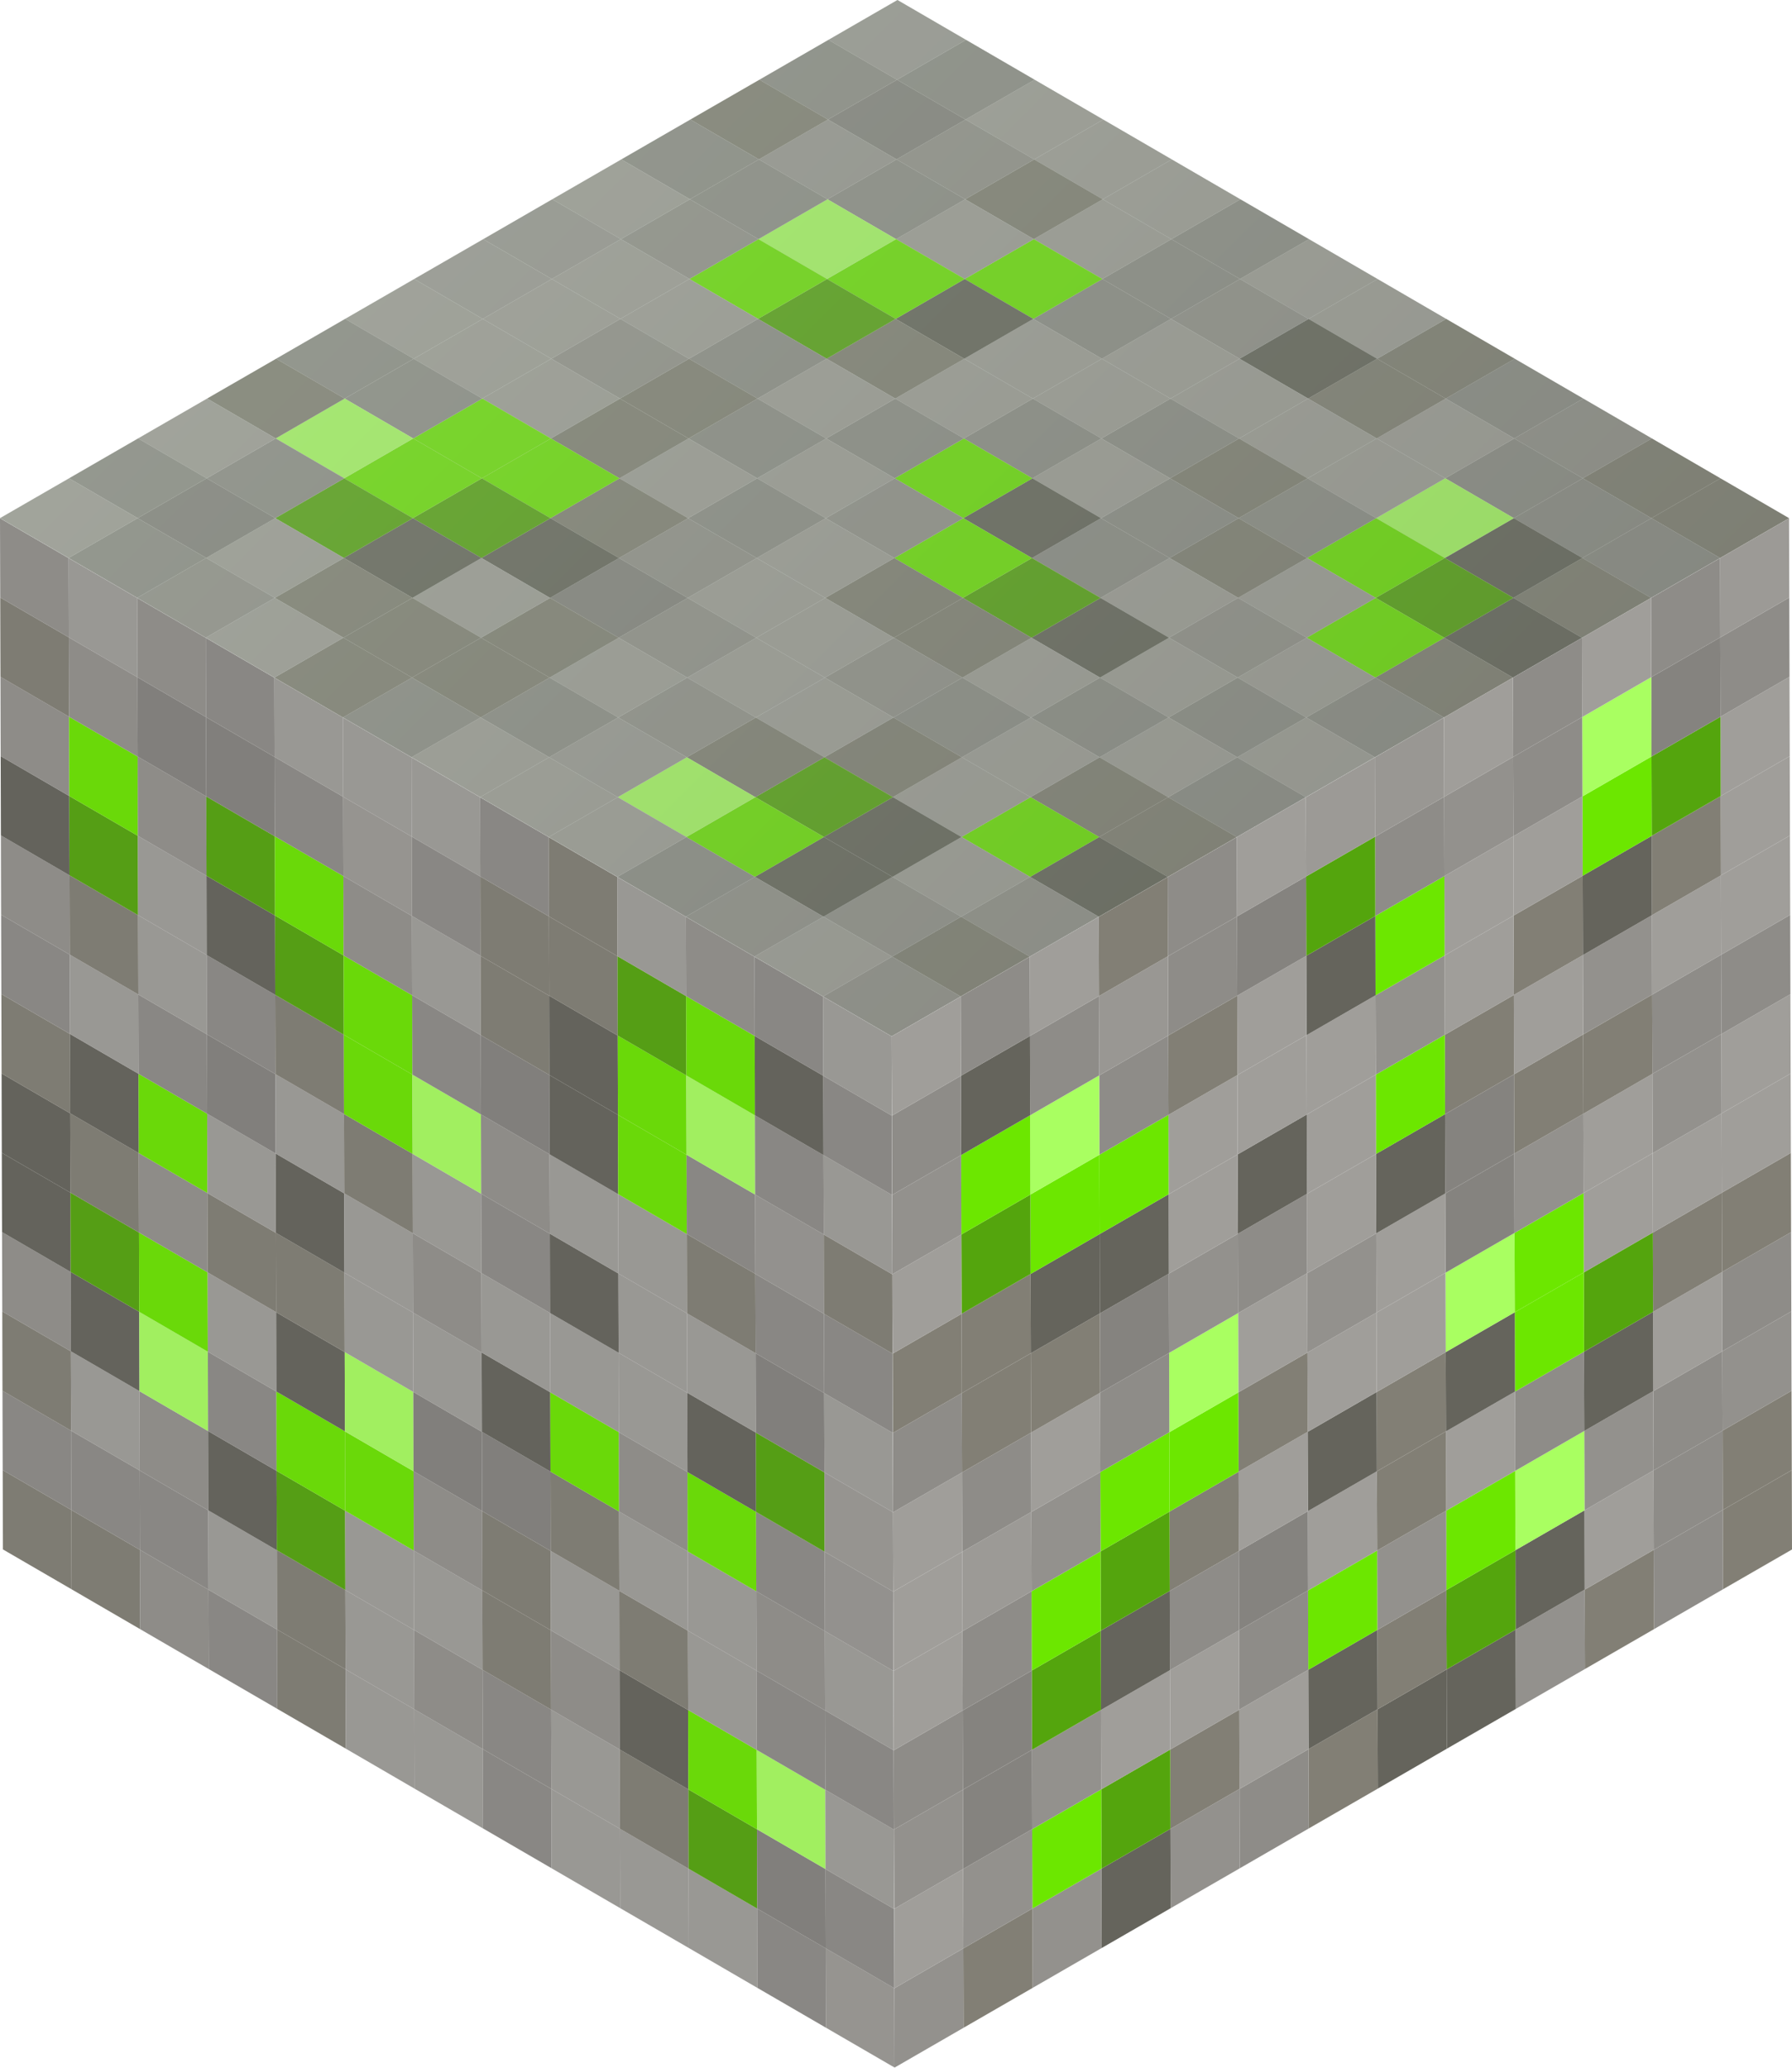 <svg xmlns="http://www.w3.org/2000/svg" xmlns:xlink="http://www.w3.org/1999/xlink" viewBox="0 0 68.477 79.01">
  <defs>
    <style>
      .cls-1 {
        mask: url(#mask);
        filter: url(#luminosity-noclip-2);
      }

      .cls-2, .cls-20 {
        mix-blend-mode: multiply;
      }

      .cls-2 {
        fill: url(#åçûìßííûé_ãðàäèåíò_2);
      }

      .cls-3 {
        fill: #fff;
      }

      .cls-4 {
        isolation: isolate;
      }

      .cls-5 {
        clip-path: url(#clip-path);
      }

      .cls-6 {
        fill: #827f75;
      }

      .cls-7 {
        fill: #93918d;
      }

      .cls-8 {
        fill: #8e8c88;
      }

      .cls-9 {
        fill: #a09e9a;
      }

      .cls-10 {
        fill: #9c9a96;
      }

      .cls-11 {
        fill: #54a50d;
      }

      .cls-12 {
        fill: #85837f;
      }

      .cls-13 {
        fill: #65645c;
      }

      .cls-14 {
        fill: #6ce700;
      }

      .cls-15 {
        fill: #a9ff61;
      }

      .cls-16 {
        fill: #999793;
      }

      .cls-17 {
        clip-path: url(#clip-path-2);
      }

      .cls-18 {
        clip-path: url(#clip-path-3);
      }

      .cls-19 {
        mask: url(#mask-2);
      }

      .cls-20 {
        opacity: 0.5;
        fill: url(#linear-gradient);
      }

      .cls-21 {
        fill: #616161;
        opacity: 0.1;
      }

      .cls-21, .cls-22 {
        mix-blend-mode: color-dodge;
      }

      .cls-22 {
        opacity: 0.3;
        fill: url(#linear-gradient-2);
      }

      .cls-23 {
        filter: url(#luminosity-noclip);
      }
    </style>
    <filter id="luminosity-noclip" x="34.072" y="-8183.088" width="34.405" height="32766" filterUnits="userSpaceOnUse" color-interpolation-filters="sRGB">
      <feFlood flood-color="#fff" result="bg"/>
      <feBlend in="SourceGraphic" in2="bg"/>
    </filter>
    <mask id="mask" x="34.072" y="-8183.088" width="34.405" height="32766" maskUnits="userSpaceOnUse">
      <g class="cls-23"/>
    </mask>
    <linearGradient id="åçûìßííûé_ãðàäèåíò_2" data-name="åçûìßííûé ãðàäèåíò 2" x1="-0.233" y1="13.942" x2="67.498" y2="60.576" gradientUnits="userSpaceOnUse">
      <stop offset="0" stop-color="#fff"/>
      <stop offset="0.5" stop-color="#f0f0f0"/>
      <stop offset="1" stop-color="#e6e6e6"/>
    </linearGradient>
    <clipPath id="clip-path">
      <polygon class="cls-3" points="68.365 19.801 68.477 59.209 34.184 79.007 34.072 39.601 68.365 19.801"/>
    </clipPath>
    <clipPath id="clip-path-2">
      <polygon class="cls-3" points="34.184 79.007 0.112 59.207 0 19.8 34.072 39.601 34.184 79.007"/>
    </clipPath>
    <clipPath id="clip-path-3">
      <polygon class="cls-3" points="34.072 39.601 0 19.8 34.294 0 68.365 19.801 34.072 39.601"/>
    </clipPath>
    <filter id="luminosity-noclip-2" x="34.072" y="19.802" width="34.405" height="59.208" filterUnits="userSpaceOnUse" color-interpolation-filters="sRGB">
      <feFlood flood-color="#fff" result="bg"/>
      <feBlend in="SourceGraphic" in2="bg"/>
    </filter>
    <mask id="mask-2" x="34.072" y="19.802" width="34.405" height="59.208" maskUnits="userSpaceOnUse">
      <g class="cls-1">
        <polygon class="cls-2" points="68.365 19.802 68.477 59.209 34.184 79.01 34.072 39.601 68.365 19.802"/>
      </g>
    </mask>
    <linearGradient id="linear-gradient" x1="-0.233" y1="13.942" x2="67.498" y2="60.576" gradientUnits="userSpaceOnUse">
      <stop offset="0" stop-color="#fff"/>
      <stop offset="0.227" stop-color="#d5cdc6"/>
      <stop offset="0.494" stop-color="#a9978a"/>
      <stop offset="0.721" stop-color="#88705d"/>
      <stop offset="0.897" stop-color="#745842"/>
      <stop offset="1" stop-color="#6d4f38"/>
    </linearGradient>
    <linearGradient id="linear-gradient-2" x1="-20.431" y1="-34.812" x2="133.496" y2="119.115" gradientUnits="userSpaceOnUse">
      <stop offset="0" stop-color="#d9eed5"/>
      <stop offset="1"/>
    </linearGradient>
  </defs>
  <g class="cls-4">
    <g id="Layer_2" data-name="Layer 2">
      <g id="Layer_1-2" data-name="Layer 1">
        <g id="_11" data-name="11">
          <g class="cls-4">
            <g class="cls-4">
              <polygon class="cls-3" points="68.365 19.801 68.477 59.209 34.184 79.007 34.072 39.601 68.365 19.801"/>
              <g class="cls-5">
                <g>
                  <polygon class="cls-6" points="68.469 56.176 65.831 57.699 65.839 60.73 68.477 59.209 68.469 56.176 68.469 56.176"/>
                  <polygon class="cls-6" points="68.459 53.144 65.822 54.666 65.831 57.699 68.469 56.176 68.459 53.144 68.459 53.144"/>
                  <polygon class="cls-7" points="68.451 50.111 65.813 51.635 65.822 54.666 68.459 53.144 68.451 50.111 68.451 50.111"/>
                  <polygon class="cls-8" points="68.442 47.084 65.806 48.606 65.813 51.635 68.451 50.111 68.442 47.084 68.442 47.084"/>
                  <polygon class="cls-6" points="68.434 44.054 65.796 45.575 65.806 48.606 68.442 47.084 68.434 44.054 68.434 44.054"/>
                  <polygon class="cls-9" points="68.426 41.021 65.788 42.545 65.796 45.575 68.434 44.054 68.426 41.021 68.426 41.021"/>
                  <polygon class="cls-9" points="68.416 37.991 65.779 39.515 65.788 42.545 68.426 41.021 68.416 37.991 68.416 37.991"/>
                  <polygon class="cls-8" points="68.408 34.959 65.77 36.481 65.779 39.515 68.416 37.991 68.408 34.959 68.408 34.959"/>
                  <polygon class="cls-9" points="68.399 31.926 65.762 33.449 65.77 36.481 68.408 34.959 68.399 31.926 68.399 31.926"/>
                  <polygon class="cls-9" points="68.391 28.895 65.754 30.418 65.762 33.449 68.399 31.926 68.391 28.895 68.391 28.895"/>
                  <polygon class="cls-9" points="68.382 25.863 65.745 27.387 65.754 30.418 68.391 28.895 68.382 25.863 68.382 25.863"/>
                  <polygon class="cls-8" points="68.374 22.833 65.736 24.356 65.745 27.387 68.382 25.863 68.374 22.833 68.374 22.833"/>
                  <polygon class="cls-10" points="68.364 19.802 65.728 21.325 65.736 24.356 68.374 22.833 68.364 19.802 68.364 19.802"/>
                  <polygon class="cls-8" points="65.831 57.699 63.193 59.221 63.203 62.253 65.839 60.73 65.831 57.699 65.831 57.699"/>
                  <polygon class="cls-8" points="65.822 54.666 63.185 56.188 63.193 59.221 65.831 57.699 65.822 54.666 65.822 54.666"/>
                  <polygon class="cls-8" points="65.813 51.635 63.177 53.157 63.185 56.188 65.822 54.666 65.813 51.635 65.813 51.635"/>
                  <polygon class="cls-9" points="65.806 48.606 63.168 50.129 63.177 53.157 65.813 51.635 65.806 48.606 65.806 48.606"/>
                  <polygon class="cls-6" points="65.796 45.575 63.159 47.099 63.168 50.129 65.806 48.606 65.796 45.575 65.796 45.575"/>
                  <polygon class="cls-9" points="65.788 42.545 63.151 44.067 63.159 47.099 65.796 45.575 65.788 42.545 65.788 42.545"/>
                  <polygon class="cls-7" points="65.779 39.515 63.142 41.035 63.151 44.067 65.788 42.545 65.779 39.515 65.779 39.515"/>
                  <polygon class="cls-8" points="65.77 36.481 63.133 38.005 63.142 41.035 65.779 39.515 65.77 36.481 65.77 36.481"/>
                  <polygon class="cls-9" points="65.762 33.449 63.125 34.972 63.133 38.005 65.77 36.481 65.762 33.449 65.762 33.449"/>
                  <polygon class="cls-6" points="65.754 30.418 63.116 31.94 63.125 34.972 65.762 33.449 65.754 30.418 65.754 30.418"/>
                  <polygon class="cls-11" points="65.745 27.387 63.108 28.908 63.116 31.94 65.754 30.418 65.745 27.387 65.745 27.387"/>
                  <polygon class="cls-12" points="65.736 24.356 63.099 25.876 63.108 28.908 65.745 27.387 65.736 24.356 65.736 24.356"/>
                  <polygon class="cls-8" points="65.728 21.325 63.091 22.848 63.099 25.876 65.736 24.356 65.728 21.325 65.728 21.325"/>
                  <polygon class="cls-6" points="63.193 59.221 60.555 60.744 60.564 63.777 63.203 62.253 63.193 59.221 63.193 59.221"/>
                  <polygon class="cls-9" points="63.185 56.188 60.547 57.713 60.555 60.744 63.193 59.221 63.185 56.188 63.185 56.188"/>
                  <polygon class="cls-7" points="63.177 53.157 60.538 54.681 60.547 57.713 63.185 56.188 63.177 53.157 63.177 53.157"/>
                  <polygon class="cls-13" points="63.168 50.129 60.529 51.652 60.538 54.681 63.177 53.157 63.168 50.129 63.168 50.129"/>
                  <polygon class="cls-11" points="63.159 47.099 60.52 48.623 60.529 51.652 63.168 50.129 63.159 47.099 63.159 47.099"/>
                  <polygon class="cls-9" points="63.151 44.067 60.512 45.589 60.52 48.623 63.159 47.099 63.151 44.067 63.151 44.067"/>
                  <polygon class="cls-9" points="63.142 41.035 60.504 42.56 60.512 45.589 63.151 44.067 63.142 41.035 63.142 41.035"/>
                  <polygon class="cls-6" points="63.133 38.005 60.496 39.527 60.504 42.56 63.142 41.035 63.133 38.005 63.133 38.005"/>
                  <polygon class="cls-7" points="63.125 34.972 60.486 36.497 60.496 39.527 63.133 38.005 63.125 34.972 63.125 34.972"/>
                  <polygon class="cls-13" points="63.116 31.94 60.478 33.464 60.486 36.497 63.125 34.972 63.116 31.94 63.116 31.94"/>
                  <polygon class="cls-14" points="63.108 28.908 60.469 30.431 60.478 33.464 63.116 31.94 63.108 28.908 63.108 28.908"/>
                  <polygon class="cls-15" points="63.099 25.876 60.46 27.4 60.469 30.431 63.108 28.908 63.099 25.876 63.099 25.876"/>
                  <polygon class="cls-9" points="63.091 22.848 60.452 24.371 60.46 27.4 63.099 25.876 63.091 22.848 63.091 22.848"/>
                  <polygon class="cls-7" points="60.555 60.744 57.916 62.269 57.925 65.3 60.564 63.777 60.555 60.744 60.555 60.744"/>
                  <polygon class="cls-13" points="60.547 57.713 57.908 59.236 57.916 62.269 60.555 60.744 60.547 57.713 60.547 57.713"/>
                  <polygon class="cls-15" points="60.538 54.681 57.899 56.205 57.908 59.236 60.547 57.713 60.538 54.681 60.538 54.681"/>
                  <polygon class="cls-8" points="60.529 51.652 57.891 53.176 57.899 56.205 60.538 54.681 60.529 51.652 60.529 51.652"/>
                  <polygon class="cls-14" points="60.52 48.623 57.883 50.144 57.891 53.176 60.529 51.652 60.52 48.623 60.52 48.623"/>
                  <polygon class="cls-14" points="60.512 45.589 57.874 47.113 57.883 50.144 60.52 48.623 60.512 45.589 60.512 45.589"/>
                  <polygon class="cls-7" points="60.504 42.56 57.865 44.082 57.874 47.113 60.512 45.589 60.504 42.56 60.504 42.56"/>
                  <polygon class="cls-6" points="60.496 39.527 57.856 41.052 57.865 44.082 60.504 42.56 60.496 39.527 60.496 39.527"/>
                  <polygon class="cls-9" points="60.486 36.497 57.848 38.019 57.856 41.052 60.496 39.527 60.486 36.497 60.486 36.497"/>
                  <polygon class="cls-6" points="60.478 33.464 57.839 34.985 57.848 38.019 60.486 36.497 60.478 33.464 60.478 33.464"/>
                  <polygon class="cls-9" points="60.469 30.431 57.831 31.955 57.839 34.985 60.478 33.464 60.469 30.431 60.469 30.431"/>
                  <polygon class="cls-8" points="60.46 27.4 57.821 28.924 57.831 31.955 60.469 30.431 60.46 27.4 60.46 27.4"/>
                  <polygon class="cls-8" points="60.452 24.371 57.813 25.894 57.821 28.924 60.46 27.4 60.452 24.371 60.452 24.371"/>
                  <polygon class="cls-13" points="57.916 62.269 55.279 63.791 55.287 66.822 57.925 65.3 57.916 62.269 57.916 62.269"/>
                  <polygon class="cls-11" points="57.908 59.236 55.27 60.759 55.279 63.791 57.916 62.269 57.908 59.236 57.908 59.236"/>
                  <polygon class="cls-14" points="57.899 56.205 55.262 57.727 55.27 60.759 57.908 59.236 57.899 56.205 57.899 56.205"/>
                  <polygon class="cls-9" points="57.891 53.176 55.253 54.697 55.262 57.727 57.899 56.205 57.891 53.176 57.891 53.176"/>
                  <polygon class="cls-13" points="57.883 50.144 55.245 51.667 55.253 54.697 57.891 53.176 57.883 50.144 57.883 50.144"/>
                  <polygon class="cls-15" points="57.874 47.113 55.235 48.635 55.245 51.667 57.883 50.144 57.874 47.113 57.874 47.113"/>
                  <polygon class="cls-12" points="57.865 44.082 55.228 45.605 55.235 48.635 57.874 47.113 57.865 44.082 57.865 44.082"/>
                  <polygon class="cls-12" points="57.856 41.052 55.219 42.574 55.228 45.605 57.865 44.082 57.856 41.052 57.856 41.052"/>
                  <polygon class="cls-6" points="57.848 38.019 55.21 39.541 55.219 42.574 57.856 41.052 57.848 38.019 57.848 38.019"/>
                  <polygon class="cls-9" points="57.839 34.985 55.202 36.509 55.21 39.541 57.848 38.019 57.839 34.985 57.839 34.985"/>
                  <polygon class="cls-9" points="57.831 31.955 55.193 33.478 55.202 36.509 57.839 34.985 57.831 31.955 57.831 31.955"/>
                  <polygon class="cls-7" points="57.821 28.924 55.185 30.447 55.193 33.478 57.831 31.955 57.821 28.924 57.821 28.924"/>
                  <polygon class="cls-9" points="57.813 25.894 55.176 27.417 55.185 30.447 57.821 28.924 57.813 25.894 57.813 25.894"/>
                  <polygon class="cls-13" points="55.279 63.791 52.641 65.314 52.649 68.347 55.287 66.822 55.279 63.791 55.279 63.791"/>
                  <polygon class="cls-6" points="55.27 60.759 52.632 62.281 52.641 65.314 55.279 63.791 55.27 60.759 55.27 60.759"/>
                  <polygon class="cls-7" points="55.262 57.727 52.623 59.25 52.632 62.281 55.27 60.759 55.262 57.727 55.262 57.727"/>
                  <polygon class="cls-6" points="55.253 54.697 52.614 56.222 52.623 59.25 55.262 57.727 55.253 54.697 55.253 54.697"/>
                  <polygon class="cls-6" points="55.245 51.667 52.606 53.191 52.614 56.222 55.253 54.697 55.245 51.667 55.245 51.667"/>
                  <polygon class="cls-9" points="55.235 48.635 52.598 50.159 52.606 53.191 55.245 51.667 55.235 48.635 55.235 48.635"/>
                  <polygon class="cls-9" points="55.228 45.605 52.589 47.129 52.598 50.159 55.235 48.635 55.228 45.605 55.228 45.605"/>
                  <polygon class="cls-13" points="55.219 42.574 52.581 44.096 52.589 47.129 55.228 45.605 55.219 42.574 55.219 42.574"/>
                  <polygon class="cls-14" points="55.21 39.541 52.572 41.064 52.581 44.096 55.219 42.574 55.21 39.541 55.21 39.541"/>
                  <polygon class="cls-7" points="55.202 36.509 52.563 38.033 52.572 41.064 55.21 39.541 55.202 36.509 55.202 36.509"/>
                  <polygon class="cls-14" points="55.193 33.478 52.554 35.001 52.563 38.033 55.202 36.509 55.193 33.478 55.193 33.478"/>
                  <polygon class="cls-8" points="55.185 30.447 52.546 31.971 52.554 35.001 55.193 33.478 55.185 30.447 55.185 30.447"/>
                  <polygon class="cls-16" points="55.176 27.417 52.538 28.939 52.546 31.971 55.185 30.447 55.176 27.417 55.176 27.417"/>
                  <polygon class="cls-6" points="52.641 65.314 50.002 66.838 50.011 69.869 52.649 68.347 52.641 65.314 52.641 65.314"/>
                  <polygon class="cls-13" points="52.632 62.281 49.993 63.806 50.002 66.838 52.641 65.314 52.632 62.281 52.632 62.281"/>
                  <polygon class="cls-14" points="52.623 59.25 49.985 60.773 49.993 63.806 52.632 62.281 52.623 59.25 52.623 59.25"/>
                  <polygon class="cls-9" points="52.614 56.222 49.977 57.745 49.985 60.773 52.623 59.25 52.614 56.222 52.614 56.222"/>
                  <polygon class="cls-13" points="52.606 53.191 49.968 54.715 49.977 57.745 52.614 56.222 52.606 53.191 52.606 53.191"/>
                  <polygon class="cls-9" points="52.598 50.159 49.959 51.684 49.968 54.715 52.606 53.191 52.598 50.159 52.598 50.159"/>
                  <polygon class="cls-7" points="52.589 47.129 49.95 48.651 49.959 51.684 52.598 50.159 52.589 47.129 52.589 47.129"/>
                  <polygon class="cls-9" points="52.581 44.096 49.941 45.62 49.95 48.651 52.589 47.129 52.581 44.096 52.581 44.096"/>
                  <polygon class="cls-9" points="52.572 41.064 49.933 42.588 49.941 45.62 52.581 44.096 52.572 41.064 52.572 41.064"/>
                  <polygon class="cls-9" points="52.563 38.033 49.925 39.557 49.933 42.588 52.572 41.064 52.563 38.033 52.563 38.033"/>
                  <polygon class="cls-13" points="52.554 35.001 49.916 36.525 49.925 39.557 52.563 38.033 52.554 35.001 52.554 35.001"/>
                  <polygon class="cls-11" points="52.546 31.971 49.908 33.493 49.916 36.525 52.554 35.001 52.546 31.971 52.546 31.971"/>
                  <polygon class="cls-10" points="52.538 28.939 49.898 30.463 49.908 33.493 52.546 31.971 52.538 28.939 52.538 28.939"/>
                  <polygon class="cls-8" points="50.002 66.838 47.363 68.36 47.372 71.393 50.011 69.869 50.002 66.838 50.002 66.838"/>
                  <polygon class="cls-9" points="49.993 63.806 47.355 65.33 47.363 68.36 50.002 66.838 49.993 63.806 49.993 63.806"/>
                  <polygon class="cls-8" points="49.985 60.773 47.346 62.298 47.355 65.33 49.993 63.806 49.985 60.773 49.985 60.773"/>
                  <polygon class="cls-12" points="49.977 57.745 47.337 59.269 47.346 62.298 49.985 60.773 49.977 57.745 49.977 57.745"/>
                  <polygon class="cls-9" points="49.968 54.715 47.329 56.238 47.337 59.269 49.977 57.745 49.968 54.715 49.968 54.715"/>
                  <polygon class="cls-6" points="49.959 51.684 47.32 53.205 47.329 56.238 49.968 54.715 49.959 51.684 49.959 51.684"/>
                  <polygon class="cls-9" points="49.95 48.651 47.311 50.176 47.32 53.205 49.959 51.684 49.95 48.651 49.95 48.651"/>
                  <polygon class="cls-8" points="49.941 45.62 47.304 47.144 47.311 50.176 49.95 48.651 49.941 45.62 49.941 45.62"/>
                  <polygon class="cls-13" points="49.933 42.588 47.295 44.111 47.304 47.144 49.941 45.62 49.933 42.588 49.933 42.588"/>
                  <polygon class="cls-9" points="49.925 39.557 47.286 41.08 47.295 44.111 49.933 42.588 49.925 39.557 49.925 39.557"/>
                  <polygon class="cls-9" points="49.916 36.525 47.277 38.047 47.286 41.08 49.925 39.557 49.916 36.525 49.916 36.525"/>
                  <polygon class="cls-12" points="49.908 33.493 47.269 35.018 47.277 38.047 49.916 36.525 49.908 33.493 49.908 33.493"/>
                  <polygon class="cls-9" points="49.898 30.463 47.26 31.986 47.269 35.018 49.908 33.493 49.898 30.463 49.898 30.463"/>
                  <polygon class="cls-7" points="47.363 68.36 44.726 69.884 44.735 72.916 47.372 71.393 47.363 68.36 47.363 68.36"/>
                  <polygon class="cls-6" points="47.355 65.33 44.718 66.852 44.726 69.884 47.363 68.36 47.355 65.33 47.355 65.33"/>
                  <polygon class="cls-9" points="47.346 62.298 44.708 63.82 44.718 66.852 47.355 65.33 47.346 62.298 47.346 62.298"/>
                  <polygon class="cls-8" points="47.337 59.269 44.7 60.792 44.708 63.82 47.346 62.298 47.337 59.269 47.337 59.269"/>
                  <polygon class="cls-6" points="47.329 56.238 44.691 57.76 44.7 60.792 47.337 59.269 47.329 56.238 47.329 56.238"/>
                  <polygon class="cls-14" points="47.32 53.205 44.683 54.728 44.691 57.76 47.329 56.238 47.32 53.205 47.32 53.205"/>
                  <polygon class="cls-15" points="47.311 50.176 44.675 51.697 44.683 54.728 47.32 53.205 47.311 50.176 47.311 50.176"/>
                  <polygon class="cls-7" points="47.304 47.144 44.666 48.667 44.675 51.697 47.311 50.176 47.304 47.144 47.304 47.144"/>
                  <polygon class="cls-9" points="47.295 44.111 44.657 45.635 44.666 48.667 47.304 47.144 47.295 44.111 47.295 44.111"/>
                  <polygon class="cls-9" points="47.286 41.08 44.649 42.602 44.657 45.635 47.295 44.111 47.286 41.08 47.286 41.08"/>
                  <polygon class="cls-6" points="47.277 38.047 44.64 39.57 44.649 42.602 47.286 41.08 47.277 38.047 47.277 38.047"/>
                  <polygon class="cls-8" points="47.269 35.018 44.631 36.539 44.64 39.57 47.277 38.047 47.269 35.018 47.269 35.018"/>
                  <polygon class="cls-8" points="47.26 31.986 44.623 33.51 44.631 36.539 47.269 35.018 47.26 31.986 47.26 31.986"/>
                  <polygon class="cls-13" points="44.726 69.884 42.089 71.407 42.098 74.438 44.735 72.916 44.726 69.884 44.726 69.884"/>
                  <polygon class="cls-11" points="44.718 66.852 42.081 68.375 42.089 71.407 44.726 69.884 44.718 66.852 44.718 66.852"/>
                  <polygon class="cls-9" points="44.708 63.82 42.071 65.341 42.081 68.375 44.718 66.852 44.708 63.82 44.708 63.82"/>
                  <polygon class="cls-13" points="44.7 60.792 42.063 62.312 42.071 65.341 44.708 63.82 44.7 60.792 44.7 60.792"/>
                  <polygon class="cls-11" points="44.691 57.76 42.055 59.283 42.063 62.312 44.7 60.792 44.691 57.76 44.691 57.76"/>
                  <polygon class="cls-14" points="44.683 54.728 42.046 56.252 42.055 59.283 44.691 57.76 44.683 54.728 44.683 54.728"/>
                  <polygon class="cls-8" points="44.675 51.697 42.038 53.221 42.046 56.252 44.683 54.728 44.675 51.697 44.675 51.697"/>
                  <polygon class="cls-12" points="44.666 48.667 42.028 50.189 42.038 53.221 44.675 51.697 44.666 48.667 44.666 48.667"/>
                  <polygon class="cls-13" points="44.657 45.635 42.02 47.156 42.028 50.189 44.666 48.667 44.657 45.635 44.657 45.635"/>
                  <polygon class="cls-14" points="44.649 42.602 42.011 44.125 42.02 47.156 44.657 45.635 44.649 42.602 44.649 42.602"/>
                  <polygon class="cls-8" points="44.64 39.57 42.003 41.094 42.011 44.125 44.649 42.602 44.64 39.57 44.64 39.57"/>
                  <polygon class="cls-16" points="44.631 36.539 41.994 38.062 42.003 41.094 44.64 39.57 44.631 36.539 44.631 36.539"/>
                  <polygon class="cls-6" points="44.623 33.51 41.986 35.031 41.994 38.062 44.631 36.539 44.623 33.51 44.623 33.51"/>
                  <polygon class="cls-7" points="42.089 71.407 39.452 72.928 39.46 75.961 42.098 74.438 42.089 71.407 42.089 71.407"/>
                  <polygon class="cls-14" points="42.081 68.375 39.442 69.896 39.452 72.928 42.089 71.407 42.081 68.375 42.081 68.375"/>
                  <polygon class="cls-7" points="42.071 65.341 39.435 66.864 39.442 69.896 42.081 68.375 42.071 65.341 42.071 65.341"/>
                  <polygon class="cls-11" points="42.063 62.312 39.426 63.836 39.435 66.864 42.071 65.341 42.063 62.312 42.063 62.312"/>
                  <polygon class="cls-14" points="42.055 59.283 39.418 60.806 39.426 63.836 42.063 62.312 42.055 59.283 42.055 59.283"/>
                  <polygon class="cls-7" points="42.046 56.252 39.409 57.775 39.418 60.806 42.055 59.283 42.046 56.252 42.046 56.252"/>
                  <polygon class="cls-9" points="42.038 53.221 39.4 54.744 39.409 57.775 42.046 56.252 42.038 53.221 42.038 53.221"/>
                  <polygon class="cls-6" points="42.028 50.189 39.391 51.712 39.4 54.744 42.038 53.221 42.028 50.189 42.028 50.189"/>
                  <polygon class="cls-13" points="42.02 47.156 39.383 48.68 39.391 51.712 42.028 50.189 42.02 47.156 42.02 47.156"/>
                  <polygon class="cls-14" points="42.011 44.125 39.374 45.647 39.383 48.68 42.02 47.156 42.011 44.125 42.011 44.125"/>
                  <polygon class="cls-15" points="42.003 41.094 39.366 42.616 39.374 45.647 42.011 44.125 42.003 41.094 42.003 41.094"/>
                  <polygon class="cls-8" points="41.994 38.062 39.358 39.586 39.366 42.616 42.003 41.094 41.994 38.062 41.994 38.062"/>
                  <polygon class="cls-9" points="41.986 35.031 39.348 36.555 39.358 39.586 41.994 38.062 41.986 35.031 41.986 35.031"/>
                  <polygon class="cls-6" points="39.452 72.928 36.813 74.451 36.821 77.485 39.46 75.961 39.452 72.928 39.452 72.928"/>
                  <polygon class="cls-7" points="39.442 69.896 36.805 71.419 36.813 74.451 39.452 72.928 39.442 69.896 39.442 69.896"/>
                  <polygon class="cls-12" points="39.435 66.864 36.796 68.388 36.805 71.419 39.442 69.896 39.435 66.864 39.435 66.864"/>
                  <polygon class="cls-12" points="39.426 63.836 36.787 65.36 36.796 68.388 39.435 66.864 39.426 63.836 39.426 63.836"/>
                  <polygon class="cls-8" points="39.418 60.806 36.779 62.33 36.787 65.36 39.426 63.836 39.418 60.806 39.418 60.806"/>
                  <polygon class="cls-10" points="39.409 57.775 36.77 59.297 36.779 62.33 39.418 60.806 39.409 57.775 39.409 57.775"/>
                  <polygon class="cls-8" points="39.4 54.744 36.761 56.267 36.77 59.297 39.409 57.775 39.4 54.744 39.4 54.744"/>
                  <polygon class="cls-6" points="39.391 51.712 36.753 53.235 36.761 56.267 39.4 54.744 39.391 51.712 39.391 51.712"/>
                  <polygon class="cls-6" points="39.383 48.68 36.745 50.203 36.753 53.235 39.391 51.712 39.383 48.68 39.383 48.68"/>
                  <polygon class="cls-11" points="39.374 45.647 36.735 47.172 36.745 50.203 39.383 48.68 39.374 45.647 39.374 45.647"/>
                  <polygon class="cls-14" points="39.366 42.616 36.727 44.139 36.735 47.172 39.374 45.647 39.366 42.616 39.366 42.616"/>
                  <polygon class="cls-13" points="39.358 39.586 36.719 41.108 36.727 44.139 39.366 42.616 39.358 39.586 39.358 39.586"/>
                  <polygon class="cls-8" points="39.348 36.555 36.709 38.078 36.719 41.108 39.358 39.586 39.348 36.555 39.348 36.555"/>
                  <polygon class="cls-7" points="36.813 74.451 34.176 75.975 34.184 79.007 36.821 77.485 36.813 74.451 36.813 74.451"/>
                  <polygon class="cls-9" points="36.805 71.419 34.167 72.942 34.176 75.975 36.813 74.451 36.805 71.419 36.805 71.419"/>
                  <polygon class="cls-7" points="36.796 68.388 34.159 69.911 34.167 72.942 36.805 71.419 36.796 68.388 36.796 68.388"/>
                  <polygon class="cls-8" points="36.787 65.36 34.15 66.883 34.159 69.911 36.796 68.388 36.787 65.36 36.787 65.36"/>
                  <polygon class="cls-9" points="36.779 62.33 34.141 63.852 34.15 66.883 36.787 65.36 36.779 62.33 36.779 62.33"/>
                  <polygon class="cls-9" points="36.77 59.297 34.133 60.82 34.141 63.852 36.779 62.33 36.77 59.297 36.77 59.297"/>
                  <polygon class="cls-9" points="36.761 56.267 34.124 57.789 34.133 60.82 36.77 59.297 36.761 56.267 36.761 56.267"/>
                  <polygon class="cls-8" points="36.753 53.235 34.116 54.758 34.124 57.789 36.761 56.267 36.753 53.235 36.753 53.235"/>
                  <polygon class="cls-6" points="36.745 50.203 34.107 51.726 34.116 54.758 36.753 53.235 36.745 50.203 36.745 50.203"/>
                  <polygon class="cls-9" points="36.735 47.172 34.099 48.693 34.107 51.726 36.745 50.203 36.735 47.172 36.735 47.172"/>
                  <polygon class="cls-7" points="36.727 44.139 34.09 45.662 34.099 48.693 36.735 47.172 36.727 44.139 36.727 44.139"/>
                  <polygon class="cls-8" points="36.719 41.108 34.081 42.631 34.09 45.662 36.727 44.139 36.719 41.108 36.719 41.108"/>
                  <polygon class="cls-9" points="36.709 38.078 34.072 39.601 34.081 42.631 36.719 41.108 36.709 38.078 36.709 38.078"/>
                </g>
              </g>
            </g>
            <g class="cls-4">
              <polygon class="cls-3" points="34.184 79.007 0.112 59.207 0 19.8 34.072 39.601 34.184 79.007"/>
              <g class="cls-17">
                <g>
                  <polygon class="cls-6" points="2.733 60.728 2.725 57.699 0.103 56.176 0.112 59.206 2.733 60.728 2.733 60.728"/>
                  <polygon class="cls-6" points="5.356 62.253 5.346 59.223 2.725 57.699 2.733 60.728 5.356 62.253 5.356 62.253"/>
                  <polygon class="cls-7" points="7.977 63.777 7.967 60.745 5.346 59.223 5.356 62.253 7.977 63.777 7.977 63.777"/>
                  <polygon class="cls-8" points="10.595 65.298 10.587 62.268 7.967 60.745 7.977 63.777 10.595 65.298 10.595 65.298"/>
                  <polygon class="cls-6" points="13.216 66.82 13.207 63.79 10.587 62.268 10.595 65.298 13.216 66.82 13.216 66.82"/>
                  <polygon class="cls-9" points="15.837 68.345 15.829 65.314 13.207 63.79 13.216 66.82 15.837 68.345 15.837 68.345"/>
                  <polygon class="cls-9" points="18.457 69.867 18.449 66.838 15.829 65.314 15.837 68.345 18.457 69.867 18.457 69.867"/>
                  <polygon class="cls-8" points="21.078 71.39 21.07 68.359 18.449 66.838 18.457 69.867 21.078 71.39 21.078 71.39"/>
                  <polygon class="cls-9" points="23.7 72.914 23.691 69.883 21.07 68.359 21.078 71.39 23.7 72.914 23.7 72.914"/>
                  <polygon class="cls-9" points="26.321 74.436 26.313 71.407 23.691 69.883 23.7 72.914 26.321 74.436 26.321 74.436"/>
                  <polygon class="cls-9" points="28.942 75.961 28.935 72.932 26.313 71.407 26.321 74.436 28.942 75.961 28.942 75.961"/>
                  <polygon class="cls-8" points="31.563 77.483 31.555 74.451 28.935 72.932 28.942 75.961 31.563 77.483 31.563 77.483"/>
                  <polygon class="cls-10" points="34.183 79.004 34.175 75.975 31.555 74.451 31.563 77.483 34.183 79.004 34.183 79.004"/>
                  <polygon class="cls-8" points="2.725 57.699 2.717 54.67 0.095 53.144 0.103 56.176 2.725 57.699 2.725 57.699"/>
                  <polygon class="cls-8" points="5.346 59.223 5.338 56.19 2.717 54.67 2.725 57.699 5.346 59.223 5.346 59.223"/>
                  <polygon class="cls-8" points="7.967 60.745 7.959 57.715 5.338 56.19 5.346 59.223 7.967 60.745 7.967 60.745"/>
                  <polygon class="cls-9" points="10.587 62.268 10.579 59.237 7.959 57.715 7.967 60.745 10.587 62.268 10.587 62.268"/>
                  <polygon class="cls-6" points="13.207 63.79 13.198 60.76 10.579 59.237 10.587 62.268 13.207 63.79 13.207 63.79"/>
                  <polygon class="cls-9" points="15.829 65.314 15.82 62.283 13.198 60.76 13.207 63.79 15.829 65.314 15.829 65.314"/>
                  <polygon class="cls-7" points="18.449 66.838 18.439 63.806 15.82 62.283 15.829 65.314 18.449 66.838 18.449 66.838"/>
                  <polygon class="cls-8" points="21.07 68.359 21.061 65.33 18.439 63.806 18.449 66.838 21.07 68.359 21.07 68.359"/>
                  <polygon class="cls-9" points="23.691 69.883 23.683 66.853 21.061 65.33 21.07 68.359 23.691 69.883 23.691 69.883"/>
                  <polygon class="cls-6" points="26.313 71.407 26.305 68.377 23.683 66.853 23.691 69.883 26.313 71.407 26.313 71.407"/>
                  <polygon class="cls-11" points="28.935 72.932 28.926 69.9 26.305 68.377 26.313 71.407 28.935 72.932 28.935 72.932"/>
                  <polygon class="cls-12" points="31.555 74.451 31.546 71.422 28.926 69.9 28.935 72.932 31.555 74.451 31.555 74.451"/>
                  <polygon class="cls-8" points="34.175 75.975 34.166 72.945 31.546 71.422 31.555 74.451 34.175 75.975 34.175 75.975"/>
                  <polygon class="cls-6" points="2.717 54.67 2.708 51.636 0.087 50.113 0.095 53.144 2.717 54.67 2.717 54.67"/>
                  <polygon class="cls-9" points="5.338 56.19 5.33 53.16 2.708 51.636 2.717 54.67 5.338 56.19 5.338 56.19"/>
                  <polygon class="cls-7" points="7.959 57.715 7.951 54.683 5.33 53.16 5.338 56.19 7.959 57.715 7.959 57.715"/>
                  <polygon class="cls-13" points="10.579 59.237 10.569 56.205 7.951 54.683 7.959 57.715 10.579 59.237 10.579 59.237"/>
                  <polygon class="cls-11" points="13.198 60.76 13.189 57.728 10.569 56.205 10.579 59.237 13.198 60.76 13.198 60.76"/>
                  <polygon class="cls-9" points="15.82 62.283 15.811 59.251 13.189 57.728 13.198 60.76 15.82 62.283 15.82 62.283"/>
                  <polygon class="cls-9" points="18.439 63.806 18.431 60.774 15.811 59.251 15.82 62.283 18.439 63.806 18.439 63.806"/>
                  <polygon class="cls-6" points="21.061 65.33 21.052 62.298 18.431 60.774 18.439 63.806 21.061 65.33 21.061 65.33"/>
                  <polygon class="cls-7" points="23.683 66.853 23.673 63.822 21.052 62.298 21.061 65.33 23.683 66.853 23.683 66.853"/>
                  <polygon class="cls-13" points="26.305 68.377 26.296 65.344 23.673 63.822 23.683 66.853 26.305 68.377 26.305 68.377"/>
                  <polygon class="cls-14" points="28.926 69.9 28.917 66.868 26.296 65.344 26.305 68.377 28.926 69.9 28.926 69.9"/>
                  <polygon class="cls-15" points="31.546 71.422 31.537 68.391 28.917 66.868 28.926 69.9 31.546 71.422 31.546 71.422"/>
                  <polygon class="cls-9" points="34.166 72.945 34.157 69.912 31.537 68.391 31.546 71.422 34.166 72.945 34.166 72.945"/>
                  <polygon class="cls-7" points="2.708 51.636 2.7 48.604 0.078 47.08 0.087 50.113 2.708 51.636 2.708 51.636"/>
                  <polygon class="cls-13" points="5.33 53.16 5.321 50.128 2.7 48.604 2.708 51.636 5.33 53.16 5.33 53.16"/>
                  <polygon class="cls-15" points="7.951 54.683 7.942 51.652 5.321 50.128 5.33 53.16 7.951 54.683 7.951 54.683"/>
                  <polygon class="cls-8" points="10.569 56.205 10.561 53.174 7.942 51.652 7.951 54.683 10.569 56.205 10.569 56.205"/>
                  <polygon class="cls-14" points="13.189 57.728 13.181 54.696 10.561 53.174 10.569 56.205 13.189 57.728 13.189 57.728"/>
                  <polygon class="cls-14" points="15.811 59.251 15.803 56.22 13.181 54.696 13.189 57.728 15.811 59.251 15.811 59.251"/>
                  <polygon class="cls-7" points="18.431 60.774 18.423 57.742 15.803 56.22 15.811 59.251 18.431 60.774 18.431 60.774"/>
                  <polygon class="cls-6" points="21.052 62.298 21.044 59.266 18.423 57.742 18.431 60.774 21.052 62.298 21.052 62.298"/>
                  <polygon class="cls-9" points="23.673 63.822 23.666 60.789 21.044 59.266 21.052 62.298 23.673 63.822 23.673 63.822"/>
                  <polygon class="cls-6" points="26.296 65.344 26.287 62.312 23.666 60.789 23.673 63.822 26.296 65.344 26.296 65.344"/>
                  <polygon class="cls-9" points="28.917 66.868 28.909 63.836 26.287 62.312 26.296 65.344 28.917 66.868 28.917 66.868"/>
                  <polygon class="cls-8" points="31.537 68.391 31.528 65.359 28.909 63.836 28.917 66.868 31.537 68.391 31.537 68.391"/>
                  <polygon class="cls-8" points="34.157 69.912 34.148 66.881 31.528 65.359 31.537 68.391 34.157 69.912 34.157 69.912"/>
                  <polygon class="cls-13" points="2.7 48.604 2.691 45.573 0.069 44.052 0.078 47.08 2.7 48.604 2.7 48.604"/>
                  <polygon class="cls-11" points="5.321 50.128 5.312 47.099 2.691 45.573 2.7 48.604 5.321 50.128 5.321 50.128"/>
                  <polygon class="cls-14" points="7.942 51.652 7.934 48.621 5.312 47.099 5.321 50.128 7.942 51.652 7.942 51.652"/>
                  <polygon class="cls-9" points="10.561 53.174 10.552 50.142 7.934 48.621 7.942 51.652 10.561 53.174 10.561 53.174"/>
                  <polygon class="cls-13" points="13.181 54.696 13.172 51.665 10.552 50.142 10.561 53.174 13.181 54.696 13.181 54.696"/>
                  <polygon class="cls-15" points="15.803 56.22 15.794 53.189 13.172 51.665 13.181 54.696 15.803 56.22 15.803 56.22"/>
                  <polygon class="cls-12" points="18.423 57.742 18.414 54.713 15.794 53.189 15.803 56.22 18.423 57.742 18.423 57.742"/>
                  <polygon class="cls-12" points="21.044 59.266 21.036 56.234 18.414 54.713 18.423 57.742 21.044 59.266 21.044 59.266"/>
                  <polygon class="cls-6" points="23.666 60.789 23.657 57.759 21.036 56.234 21.044 59.266 23.666 60.789 23.666 60.789"/>
                  <polygon class="cls-9" points="26.287 62.312 26.278 59.282 23.657 57.759 23.666 60.789 26.287 62.312 26.287 62.312"/>
                  <polygon class="cls-9" points="28.909 63.836 28.899 60.806 26.278 59.282 26.287 62.312 28.909 63.836 28.909 63.836"/>
                  <polygon class="cls-7" points="31.528 65.359 31.52 62.328 28.899 60.806 28.909 63.836 31.528 65.359 31.528 65.359"/>
                  <polygon class="cls-9" points="34.148 66.881 34.14 63.852 31.52 62.328 31.528 65.359 34.148 66.881 34.148 66.881"/>
                  <polygon class="cls-13" points="2.691 45.573 2.682 42.543 0.061 41.019 0.069 44.052 2.691 45.573 2.691 45.573"/>
                  <polygon class="cls-6" points="5.312 47.099 5.304 44.064 2.682 42.543 2.691 45.573 5.312 47.099 5.312 47.099"/>
                  <polygon class="cls-7" points="7.934 48.621 7.925 45.589 5.304 44.064 5.312 47.099 7.934 48.621 7.934 48.621"/>
                  <polygon class="cls-6" points="10.552 50.142 10.544 47.111 7.925 45.589 7.934 48.621 10.552 50.142 10.552 50.142"/>
                  <polygon class="cls-6" points="13.172 51.665 13.164 48.634 10.544 47.111 10.552 50.142 13.172 51.665 13.172 51.665"/>
                  <polygon class="cls-9" points="15.794 53.189 15.785 50.157 13.164 48.634 13.172 51.665 15.794 53.189 15.794 53.189"/>
                  <polygon class="cls-9" points="18.414 54.713 18.405 51.68 15.785 50.157 15.794 53.189 18.414 54.713 18.414 54.713"/>
                  <polygon class="cls-13" points="21.036 56.234 21.027 53.202 18.405 51.68 18.414 54.713 21.036 56.234 21.036 56.234"/>
                  <polygon class="cls-14" points="23.657 57.759 23.648 54.727 21.027 53.202 21.036 56.234 23.657 57.759 23.657 57.759"/>
                  <polygon class="cls-7" points="26.278 59.282 26.27 56.251 23.648 54.727 23.657 57.759 26.278 59.282 26.278 59.282"/>
                  <polygon class="cls-14" points="28.899 60.806 28.891 57.773 26.27 56.251 26.278 59.282 28.899 60.806 28.899 60.806"/>
                  <polygon class="cls-8" points="31.52 62.328 31.512 59.297 28.891 57.773 28.899 60.806 31.52 62.328 31.52 62.328"/>
                  <polygon class="cls-16" points="34.14 63.852 34.132 60.819 31.512 59.297 31.52 62.328 34.14 63.852 34.14 63.852"/>
                  <polygon class="cls-6" points="2.682 42.543 2.674 39.51 0.052 37.986 0.061 41.019 2.682 42.543 2.682 42.543"/>
                  <polygon class="cls-13" points="5.304 44.064 5.295 41.033 2.674 39.51 2.682 42.543 5.304 44.064 5.304 44.064"/>
                  <polygon class="cls-14" points="7.925 45.589 7.916 42.557 5.295 41.033 5.304 44.064 7.925 45.589 7.925 45.589"/>
                  <polygon class="cls-9" points="10.544 47.111 10.535 44.079 7.916 42.557 7.925 45.589 10.544 47.111 10.544 47.111"/>
                  <polygon class="cls-13" points="13.164 48.634 13.155 45.602 10.535 44.079 10.544 47.111 13.164 48.634 13.164 48.634"/>
                  <polygon class="cls-9" points="15.785 50.157 15.776 47.125 13.155 45.602 13.164 48.634 15.785 50.157 15.785 50.157"/>
                  <polygon class="cls-7" points="18.405 51.68 18.397 48.647 15.776 47.125 15.785 50.157 18.405 51.68 18.405 51.68"/>
                  <polygon class="cls-9" points="21.027 53.202 21.018 50.172 18.397 48.647 18.405 51.68 21.027 53.202 21.027 53.202"/>
                  <polygon class="cls-9" points="23.648 54.727 23.64 51.694 21.018 50.172 21.027 53.202 23.648 54.727 23.648 54.727"/>
                  <polygon class="cls-9" points="26.27 56.251 26.261 53.219 23.64 51.694 23.648 54.727 26.27 56.251 26.27 56.251"/>
                  <polygon class="cls-13" points="28.891 57.773 28.883 54.742 26.261 53.219 26.27 56.251 28.891 57.773 28.891 57.773"/>
                  <polygon class="cls-11" points="31.512 59.297 31.503 56.264 28.883 54.742 28.891 57.773 31.512 59.297 31.512 59.297"/>
                  <polygon class="cls-10" points="34.132 60.819 34.124 57.786 31.503 56.264 31.512 59.297 34.132 60.819 34.132 60.819"/>
                  <polygon class="cls-8" points="2.674 39.51 2.665 36.478 0.043 34.955 0.052 37.986 2.674 39.51 2.674 39.51"/>
                  <polygon class="cls-9" points="5.295 41.033 5.286 38.002 2.665 36.478 2.674 39.51 5.295 41.033 5.295 41.033"/>
                  <polygon class="cls-8" points="7.916 42.557 7.908 39.524 5.286 38.002 5.295 41.033 7.916 42.557 7.916 42.557"/>
                  <polygon class="cls-12" points="10.535 44.079 10.527 41.047 7.908 39.524 7.916 42.557 10.535 44.079 10.535 44.079"/>
                  <polygon class="cls-9" points="13.155 45.602 13.146 42.569 10.527 41.047 10.535 44.079 13.155 45.602 13.155 45.602"/>
                  <polygon class="cls-6" points="15.776 47.125 15.769 44.093 13.146 42.569 13.155 45.602 15.776 47.125 15.776 47.125"/>
                  <polygon class="cls-9" points="18.397 48.647 18.388 45.616 15.769 44.093 15.776 47.125 18.397 48.647 18.397 48.647"/>
                  <polygon class="cls-8" points="21.018 50.172 21.01 47.14 18.388 45.616 18.397 48.647 21.018 50.172 21.018 50.172"/>
                  <polygon class="cls-13" points="23.64 51.694 23.631 48.663 21.01 47.14 21.018 50.172 23.64 51.694 23.64 51.694"/>
                  <polygon class="cls-9" points="26.261 53.219 26.253 50.186 23.631 48.663 23.64 51.694 26.261 53.219 26.261 53.219"/>
                  <polygon class="cls-9" points="28.883 54.742 28.874 51.71 26.253 50.186 26.261 53.219 28.883 54.742 28.883 54.742"/>
                  <polygon class="cls-12" points="31.503 56.264 31.494 53.233 28.874 51.71 28.883 54.742 31.503 56.264 31.503 56.264"/>
                  <polygon class="cls-9" points="34.124 57.786 34.114 54.754 31.494 53.233 31.503 56.264 34.124 57.786 34.124 57.786"/>
                  <polygon class="cls-7" points="2.665 36.478 2.656 33.447 0.035 31.923 0.043 34.955 2.665 36.478 2.665 36.478"/>
                  <polygon class="cls-6" points="5.286 38.002 5.278 34.972 2.656 33.447 2.665 36.478 5.286 38.002 5.286 38.002"/>
                  <polygon class="cls-9" points="7.908 39.524 7.899 36.495 5.278 34.972 5.286 38.002 7.908 39.524 7.908 39.524"/>
                  <polygon class="cls-8" points="10.527 41.047 10.518 38.016 7.899 36.495 7.908 39.524 10.527 41.047 10.527 41.047"/>
                  <polygon class="cls-6" points="13.146 42.569 13.138 39.539 10.518 38.016 10.527 41.047 13.146 42.569 13.146 42.569"/>
                  <polygon class="cls-14" points="15.769 44.093 15.759 41.063 13.138 39.539 13.146 42.569 15.769 44.093 15.769 44.093"/>
                  <polygon class="cls-15" points="18.388 45.616 18.379 42.585 15.759 41.063 15.769 44.093 18.388 45.616 18.388 45.616"/>
                  <polygon class="cls-7" points="21.01 47.14 21 44.109 18.379 42.585 18.388 45.616 21.01 47.14 21.01 47.14"/>
                  <polygon class="cls-9" points="23.631 48.663 23.622 45.633 21 44.109 21.01 47.14 23.631 48.663 23.631 48.663"/>
                  <polygon class="cls-9" points="26.253 50.186 26.244 47.155 23.622 45.633 23.631 48.663 26.253 50.186 26.253 50.186"/>
                  <polygon class="cls-6" points="28.874 51.71 28.865 48.679 26.244 47.155 26.253 50.186 28.874 51.71 28.874 51.71"/>
                  <polygon class="cls-8" points="31.494 53.233 31.485 50.202 28.865 48.679 28.874 51.71 31.494 53.233 31.494 53.233"/>
                  <polygon class="cls-8" points="34.114 54.754 34.105 51.724 31.485 50.202 31.494 53.233 34.114 54.754 34.114 54.754"/>
                  <polygon class="cls-13" points="2.656 33.447 2.647 30.418 0.026 28.894 0.035 31.923 2.656 33.447 2.656 33.447"/>
                  <polygon class="cls-11" points="5.278 34.972 5.269 31.94 2.647 30.418 2.656 33.447 5.278 34.972 5.278 34.972"/>
                  <polygon class="cls-9" points="7.899 36.495 7.891 33.466 5.269 31.94 5.278 34.972 7.899 36.495 7.899 36.495"/>
                  <polygon class="cls-13" points="10.518 38.016 10.509 34.985 7.891 33.466 7.899 36.495 10.518 38.016 10.518 38.016"/>
                  <polygon class="cls-11" points="13.138 39.539 13.129 36.509 10.509 34.985 10.518 38.016 13.138 39.539 13.138 39.539"/>
                  <polygon class="cls-14" points="15.759 41.063 15.75 38.032 13.129 36.509 13.138 39.539 15.759 41.063 15.759 41.063"/>
                  <polygon class="cls-8" points="18.379 42.585 18.371 39.555 15.75 38.032 15.759 41.063 18.379 42.585 18.379 42.585"/>
                  <polygon class="cls-12" points="21 44.109 20.992 41.078 18.371 39.555 18.379 42.585 21 44.109 21 44.109"/>
                  <polygon class="cls-13" points="23.622 45.633 23.614 42.602 20.992 41.078 21 44.109 23.622 45.633 23.622 45.633"/>
                  <polygon class="cls-14" points="26.244 47.155 26.235 44.126 23.614 42.602 23.622 45.633 26.244 47.155 26.244 47.155"/>
                  <polygon class="cls-8" points="28.865 48.679 28.857 45.648 26.235 44.126 26.244 47.155 28.865 48.679 28.865 48.679"/>
                  <polygon class="cls-16" points="31.485 50.202 31.477 47.172 28.857 45.648 28.865 48.679 31.485 50.202 31.485 50.202"/>
                  <polygon class="cls-6" points="34.105 51.724 34.097 48.695 31.477 47.172 31.485 50.202 34.105 51.724 34.105 51.724"/>
                  <polygon class="cls-7" points="2.647 30.418 2.639 27.389 0.018 25.864 0.026 28.894 2.647 30.418 2.647 30.418"/>
                  <polygon class="cls-14" points="5.269 31.94 5.261 28.911 2.639 27.389 2.647 30.418 5.269 31.94 5.269 31.94"/>
                  <polygon class="cls-7" points="7.891 33.466 7.882 30.434 5.261 28.911 5.269 31.94 7.891 33.466 7.891 33.466"/>
                  <polygon class="cls-11" points="10.509 34.985 10.501 31.957 7.882 30.434 7.891 33.466 10.509 34.985 10.509 34.985"/>
                  <polygon class="cls-14" points="13.129 36.509 13.121 33.478 10.501 31.957 10.509 34.985 13.129 36.509 13.129 36.509"/>
                  <polygon class="cls-7" points="15.75 38.032 15.743 35.002 13.121 33.478 13.129 36.509 15.75 38.032 15.75 38.032"/>
                  <polygon class="cls-9" points="18.371 39.555 18.362 36.525 15.743 35.002 15.75 38.032 18.371 39.555 18.371 39.555"/>
                  <polygon class="cls-6" points="20.992 41.078 20.984 38.047 18.362 36.525 18.371 39.555 20.992 41.078 20.992 41.078"/>
                  <polygon class="cls-13" points="23.614 42.602 23.605 39.571 20.984 38.047 20.992 41.078 23.614 42.602 23.614 42.602"/>
                  <polygon class="cls-14" points="26.235 44.126 26.227 41.095 23.605 39.571 23.614 42.602 26.235 44.126 26.235 44.126"/>
                  <polygon class="cls-15" points="28.857 45.648 28.848 42.619 26.227 41.095 26.235 44.126 28.857 45.648 28.857 45.648"/>
                  <polygon class="cls-8" points="31.477 47.172 31.468 44.141 28.848 42.619 28.857 45.648 31.477 47.172 31.477 47.172"/>
                  <polygon class="cls-9" points="34.097 48.695 34.088 45.664 31.468 44.141 31.477 47.172 34.097 48.695 34.097 48.695"/>
                  <polygon class="cls-6" points="2.639 27.389 2.631 24.356 0.009 22.832 0.018 25.864 2.639 27.389 2.639 27.389"/>
                  <polygon class="cls-7" points="5.261 28.911 5.252 25.879 2.631 24.356 2.639 27.389 5.261 28.911 5.261 28.911"/>
                  <polygon class="cls-12" points="7.882 30.434 7.873 27.402 5.252 25.879 5.261 28.911 7.882 30.434 7.882 30.434"/>
                  <polygon class="cls-12" points="10.501 31.957 10.492 28.924 7.873 27.402 7.882 30.434 10.501 31.957 10.501 31.957"/>
                  <polygon class="cls-8" points="13.121 33.478 13.113 30.447 10.492 28.924 10.501 31.957 13.121 33.478 13.121 33.478"/>
                  <polygon class="cls-10" points="15.743 35.002 15.734 31.969 13.113 30.447 13.121 33.478 15.743 35.002 15.743 35.002"/>
                  <polygon class="cls-8" points="18.362 36.525 18.354 33.492 15.734 31.969 15.743 35.002 18.362 36.525 18.362 36.525"/>
                  <polygon class="cls-6" points="20.984 38.047 20.976 35.017 18.354 33.492 18.362 36.525 20.984 38.047 20.984 38.047"/>
                  <polygon class="cls-6" points="23.605 39.571 23.597 36.539 20.976 35.017 20.984 38.047 23.605 39.571 23.605 39.571"/>
                  <polygon class="cls-11" points="26.227 41.095 26.218 38.063 23.597 36.539 23.605 39.571 26.227 41.095 26.227 41.095"/>
                  <polygon class="cls-14" points="28.848 42.619 28.839 39.586 26.218 38.063 26.227 41.095 28.848 42.619 28.848 42.619"/>
                  <polygon class="cls-13" points="31.468 44.141 31.46 41.108 28.839 39.586 28.848 42.619 31.468 44.141 31.468 44.141"/>
                  <polygon class="cls-8" points="34.088 45.664 34.08 42.632 31.46 41.108 31.468 44.141 34.088 45.664 34.088 45.664"/>
                  <polygon class="cls-7" points="2.631 24.356 2.622 21.325 0 19.802 0.009 22.832 2.631 24.356 2.631 24.356"/>
                  <polygon class="cls-9" points="5.252 25.879 5.244 22.849 2.622 21.325 2.631 24.356 5.252 25.879 5.252 25.879"/>
                  <polygon class="cls-7" points="7.873 27.402 7.865 24.371 5.244 22.849 5.252 25.879 7.873 27.402 7.873 27.402"/>
                  <polygon class="cls-8" points="10.492 28.924 10.484 25.894 7.865 24.371 7.873 27.402 10.492 28.924 10.492 28.924"/>
                  <polygon class="cls-9" points="13.113 30.447 13.103 27.417 10.484 25.894 10.492 28.924 13.113 30.447 13.113 30.447"/>
                  <polygon class="cls-9" points="15.734 31.969 15.726 28.938 13.103 27.417 13.113 30.447 15.734 31.969 15.734 31.969"/>
                  <polygon class="cls-9" points="18.354 33.492 18.345 30.462 15.726 28.938 15.734 31.969 18.354 33.492 18.354 33.492"/>
                  <polygon class="cls-8" points="20.976 35.017 20.966 31.985 18.345 30.462 18.354 33.492 20.976 35.017 20.976 35.017"/>
                  <polygon class="cls-6" points="23.597 36.539 23.589 33.51 20.966 31.985 20.976 35.017 23.597 36.539 23.597 36.539"/>
                  <polygon class="cls-9" points="26.218 38.063 26.21 35.031 23.589 33.51 23.597 36.539 26.218 38.063 26.218 38.063"/>
                  <polygon class="cls-7" points="28.839 39.586 28.831 36.556 26.21 35.031 26.218 38.063 28.839 39.586 28.839 39.586"/>
                  <polygon class="cls-8" points="31.46 41.108 31.451 38.079 28.831 36.556 28.839 39.586 31.46 41.108 31.46 41.108"/>
                  <polygon class="cls-9" points="34.08 42.632 34.071 39.602 31.451 38.079 31.46 41.108 34.08 42.632 34.08 42.632"/>
                </g>
              </g>
            </g>
            <g class="cls-4">
              <polygon class="cls-3" points="34.072 39.601 0 19.8 34.294 0 68.365 19.801 34.072 39.601"/>
              <g class="cls-18">
                <g>
                  <polygon class="cls-6" points="65.743 18.278 63.105 19.801 65.728 21.323 68.364 19.801 65.743 18.278 65.743 18.278"/>
                  <polygon class="cls-6" points="63.121 16.754 60.484 18.277 63.105 19.801 65.743 18.278 63.121 16.754 63.121 16.754"/>
                  <polygon class="cls-7" points="60.5 15.23 57.863 16.754 60.484 18.277 63.121 16.754 60.5 15.23 60.5 15.23"/>
                  <polygon class="cls-8" points="57.882 13.709 55.244 15.231 57.863 16.754 60.5 15.23 57.882 13.709 57.882 13.709"/>
                  <polygon class="cls-6" points="55.261 12.186 52.624 13.709 55.244 15.231 57.882 13.709 55.261 12.186 55.261 12.186"/>
                  <polygon class="cls-9" points="52.64 10.662 50.003 12.186 52.624 13.709 55.261 12.186 52.64 10.662 52.64 10.662"/>
                  <polygon class="cls-9" points="50.02 9.14 47.383 10.662 50.003 12.186 52.64 10.662 50.02 9.14 50.02 9.14"/>
                  <polygon class="cls-8" points="47.398 7.616 44.761 9.14 47.383 10.662 50.02 9.14 47.398 7.616 47.398 7.616"/>
                  <polygon class="cls-9" points="44.777 6.092 42.14 7.615 44.761 9.14 47.398 7.616 44.777 6.092 44.777 6.092"/>
                  <polygon class="cls-9" points="42.156 4.569 39.519 6.092 42.14 7.615 44.777 6.092 42.156 4.569 42.156 4.569"/>
                  <polygon class="cls-9" points="39.534 3.047 36.896 4.568 39.519 6.092 42.156 4.569 39.534 3.047 39.534 3.047"/>
                  <polygon class="cls-8" points="36.914 1.524 34.277 3.047 36.896 4.568 39.534 3.047 36.914 1.524 36.914 1.524"/>
                  <polygon class="cls-10" points="34.294 0.001 31.657 1.524 34.277 3.047 36.914 1.524 34.294 0.001 34.294 0.001"/>
                  <polygon class="cls-8" points="63.105 19.801 60.469 21.323 63.09 22.846 65.728 21.323 63.105 19.801 63.105 19.801"/>
                  <polygon class="cls-8" points="60.484 18.277 57.847 19.8 60.469 21.323 63.105 19.801 60.484 18.277 60.484 18.277"/>
                  <polygon class="cls-8" points="57.863 16.754 55.226 18.275 57.847 19.8 60.484 18.277 57.863 16.754 57.863 16.754"/>
                  <polygon class="cls-9" points="55.244 15.231 52.607 16.754 55.226 18.275 57.863 16.754 55.244 15.231 55.244 15.231"/>
                  <polygon class="cls-6" points="52.624 13.709 49.987 15.231 52.607 16.754 55.244 15.231 52.624 13.709 52.624 13.709"/>
                  <polygon class="cls-13" points="50.003 12.186 47.366 13.708 49.987 15.231 52.624 13.709 50.003 12.186 50.003 12.186"/>
                  <polygon class="cls-7" points="47.383 10.662 44.746 12.186 47.366 13.708 50.003 12.186 47.383 10.662 47.383 10.662"/>
                  <polygon class="cls-8" points="44.761 9.14 42.124 10.662 44.746 12.186 47.383 10.662 44.761 9.14 44.761 9.14"/>
                  <polygon class="cls-9" points="42.14 7.615 39.503 9.138 42.124 10.662 44.761 9.14 42.14 7.615 42.14 7.615"/>
                  <polygon class="cls-6" points="39.519 6.092 36.881 7.615 39.503 9.138 42.14 7.615 39.519 6.092 39.519 6.092"/>
                  <polygon class="cls-7" points="36.896 4.568 34.259 6.091 36.881 7.615 39.519 6.092 36.896 4.568 36.896 4.568"/>
                  <polygon class="cls-12" points="34.277 3.047 31.639 4.568 34.259 6.091 36.896 4.568 34.277 3.047 34.277 3.047"/>
                  <polygon class="cls-8" points="31.657 1.524 29.02 3.047 31.639 4.568 34.277 3.047 31.657 1.524 31.657 1.524"/>
                  <polygon class="cls-6" points="60.469 21.323 57.831 22.846 60.452 24.37 63.09 22.846 60.469 21.323 60.469 21.323"/>
                  <polygon class="cls-13" points="57.847 19.8 55.208 21.323 57.831 22.846 60.469 21.323 57.847 19.8 57.847 19.8"/>
                  <polygon class="cls-15" points="55.226 18.275 52.587 19.8 55.208 21.323 57.847 19.8 55.226 18.275 55.226 18.275"/>
                  <polygon class="cls-9" points="52.607 16.754 49.968 18.278 52.587 19.8 55.226 18.275 52.607 16.754 52.607 16.754"/>
                  <polygon class="cls-9" points="49.987 15.231 47.348 16.755 49.968 18.278 52.607 16.754 49.987 15.231 49.987 15.231"/>
                  <polygon class="cls-9" points="47.366 13.708 44.727 15.231 47.348 16.755 49.987 15.231 47.366 13.708 47.366 13.708"/>
                  <polygon class="cls-9" points="44.746 12.186 42.106 13.709 44.727 15.231 47.366 13.708 44.746 12.186 44.746 12.186"/>
                  <polygon class="cls-8" points="42.124 10.662 39.485 12.186 42.106 13.709 44.746 12.186 42.124 10.662 42.124 10.662"/>
                  <polygon class="cls-14" points="39.503 9.138 36.863 10.662 39.485 12.186 42.124 10.662 39.503 9.138 39.503 9.138"/>
                  <polygon class="cls-9" points="36.881 7.615 34.242 9.138 36.863 10.662 39.503 9.138 36.881 7.615 36.881 7.615"/>
                  <polygon class="cls-8" points="34.259 6.091 31.621 7.615 34.242 9.138 36.881 7.615 34.259 6.091 34.259 6.091"/>
                  <polygon class="cls-16" points="31.639 4.568 29 6.092 31.621 7.615 34.259 6.091 31.639 4.568 31.639 4.568"/>
                  <polygon class="cls-6" points="29.02 3.047 26.381 4.569 29 6.092 31.639 4.568 29.02 3.047 29.02 3.047"/>
                  <polygon class="cls-13" points="57.831 22.846 55.191 24.37 57.812 25.893 60.452 24.37 57.831 22.846 57.831 22.846"/>
                  <polygon class="cls-11" points="55.208 21.323 52.57 22.846 55.191 24.37 57.831 22.846 55.208 21.323 55.208 21.323"/>
                  <polygon class="cls-14" points="52.587 19.8 49.949 21.323 52.57 22.846 55.208 21.323 52.587 19.8 52.587 19.8"/>
                  <polygon class="cls-8" points="49.968 18.278 47.33 19.801 49.949 21.323 52.587 19.8 49.968 18.278 49.968 18.278"/>
                  <polygon class="cls-6" points="47.348 16.755 44.709 18.278 47.33 19.801 49.968 18.278 47.348 16.755 47.348 16.755"/>
                  <polygon class="cls-8" points="44.727 15.231 42.088 16.755 44.709 18.278 47.348 16.755 44.727 15.231 44.727 15.231"/>
                  <polygon class="cls-9" points="42.106 13.709 39.468 15.231 42.088 16.755 44.727 15.231 42.106 13.709 42.106 13.709"/>
                  <polygon class="cls-9" points="39.485 12.186 36.847 13.709 39.468 15.231 42.106 13.709 39.485 12.186 39.485 12.186"/>
                  <polygon class="cls-13" points="36.863 10.662 34.225 12.186 36.847 13.709 39.485 12.186 36.863 10.662 36.863 10.662"/>
                  <polygon class="cls-14" points="34.242 9.138 31.603 10.662 34.225 12.186 36.863 10.662 34.242 9.138 34.242 9.138"/>
                  <polygon class="cls-15" points="31.621 7.615 28.982 9.138 31.603 10.662 34.242 9.138 31.621 7.615 31.621 7.615"/>
                  <polygon class="cls-8" points="29 6.092 26.362 7.615 28.982 9.138 31.621 7.615 29 6.092 29 6.092"/>
                  <polygon class="cls-8" points="26.381 4.569 23.743 6.092 26.362 7.615 29 6.092 26.381 4.569 26.381 4.569"/>
                  <polygon class="cls-6" points="55.191 24.37 52.554 25.892 55.176 27.416 57.812 25.893 55.191 24.37 55.191 24.37"/>
                  <polygon class="cls-14" points="52.57 22.846 49.933 24.368 52.554 25.892 55.191 24.37 52.57 22.846 52.57 22.846"/>
                  <polygon class="cls-9" points="49.949 21.323 47.311 22.845 49.933 24.368 52.57 22.846 49.949 21.323 49.949 21.323"/>
                  <polygon class="cls-6" points="47.33 19.801 44.692 21.323 47.311 22.845 49.949 21.323 47.33 19.801 47.33 19.801"/>
                  <polygon class="cls-8" points="44.709 18.278 42.073 19.801 44.692 21.323 47.33 19.801 44.709 18.278 44.709 18.278"/>
                  <polygon class="cls-9" points="42.088 16.755 39.451 18.278 42.073 19.801 44.709 18.278 42.088 16.755 42.088 16.755"/>
                  <polygon class="cls-8" points="39.468 15.231 36.832 16.755 39.451 18.278 42.088 16.755 39.468 15.231 39.468 15.231"/>
                  <polygon class="cls-9" points="36.847 13.709 34.21 15.231 36.832 16.755 39.468 15.231 36.847 13.709 36.847 13.709"/>
                  <polygon class="cls-6" points="34.225 12.186 31.588 13.708 34.21 15.231 36.847 13.709 34.225 12.186 34.225 12.186"/>
                  <polygon class="cls-11" points="31.603 10.662 28.966 12.185 31.588 13.708 34.225 12.186 31.603 10.662 31.603 10.662"/>
                  <polygon class="cls-14" points="28.982 9.138 26.345 10.661 28.966 12.185 31.603 10.662 28.982 9.138 28.982 9.138"/>
                  <polygon class="cls-7" points="26.362 7.615 23.725 9.138 26.345 10.661 28.982 9.138 26.362 7.615 26.362 7.615"/>
                  <polygon class="cls-9" points="23.743 6.092 21.105 7.615 23.725 9.138 26.362 7.615 23.743 6.092 23.743 6.092"/>
                  <polygon class="cls-8" points="52.554 25.892 49.915 27.416 52.537 28.937 55.176 27.416 52.554 25.892 52.554 25.892"/>
                  <polygon class="cls-9" points="49.933 24.368 47.294 25.892 49.915 27.416 52.554 25.892 49.933 24.368 49.933 24.368"/>
                  <polygon class="cls-7" points="47.311 22.845 44.672 24.368 47.294 25.892 49.933 24.368 47.311 22.845 47.311 22.845"/>
                  <polygon class="cls-9" points="44.692 21.323 42.054 22.848 44.672 24.368 47.311 22.845 44.692 21.323 44.692 21.323"/>
                  <polygon class="cls-8" points="42.073 19.801 39.434 21.324 42.054 22.848 44.692 21.323 42.073 19.801 42.073 19.801"/>
                  <polygon class="cls-13" points="39.451 18.278 36.812 19.801 39.434 21.324 42.073 19.801 39.451 18.278 39.451 18.278"/>
                  <polygon class="cls-14" points="36.832 16.755 34.192 18.278 36.812 19.801 39.451 18.278 36.832 16.755 36.832 16.755"/>
                  <polygon class="cls-8" points="34.21 15.231 31.571 16.755 34.192 18.278 36.832 16.755 34.21 15.231 34.21 15.231"/>
                  <polygon class="cls-9" points="31.588 13.708 28.949 15.231 31.571 16.755 34.21 15.231 31.588 13.708 31.588 13.708"/>
                  <polygon class="cls-8" points="28.966 12.185 26.328 13.708 28.949 15.231 31.588 13.708 28.966 12.185 28.966 12.185"/>
                  <polygon class="cls-9" points="26.345 10.661 23.707 12.185 26.328 13.708 28.966 12.185 26.345 10.661 26.345 10.661"/>
                  <polygon class="cls-9" points="23.725 9.138 21.086 10.662 23.707 12.185 26.345 10.661 23.725 9.138 23.725 9.138"/>
                  <polygon class="cls-16" points="21.105 7.615 18.466 9.14 21.086 10.662 23.725 9.138 21.105 7.615 21.105 7.615"/>
                  <polygon class="cls-9" points="49.915 27.416 47.276 28.937 49.898 30.462 52.537 28.937 49.915 27.416 49.915 27.416"/>
                  <polygon class="cls-8" points="47.294 25.892 44.655 27.416 47.276 28.937 49.915 27.416 47.294 25.892 47.294 25.892"/>
                  <polygon class="cls-9" points="44.672 24.368 42.034 25.892 44.655 27.416 47.294 25.892 44.672 24.368 44.672 24.368"/>
                  <polygon class="cls-13" points="42.054 22.848 39.415 24.37 42.034 25.892 44.672 24.368 42.054 22.848 42.054 22.848"/>
                  <polygon class="cls-11" points="39.434 21.324 36.795 22.848 39.415 24.37 42.054 22.848 39.434 21.324 39.434 21.324"/>
                  <polygon class="cls-14" points="36.812 19.801 34.173 21.324 36.795 22.848 39.434 21.324 36.812 19.801 36.812 19.801"/>
                  <polygon class="cls-7" points="34.192 18.278 31.554 19.802 34.173 21.324 36.812 19.801 34.192 18.278 34.192 18.278"/>
                  <polygon class="cls-9" points="31.571 16.755 28.933 18.278 31.554 19.802 34.192 18.278 31.571 16.755 31.571 16.755"/>
                  <polygon class="cls-8" points="28.949 15.231 26.311 16.755 28.933 18.278 31.571 16.755 28.949 15.231 28.949 15.231"/>
                  <polygon class="cls-6" points="26.328 13.708 23.689 15.231 26.311 16.755 28.949 15.231 26.328 13.708 26.328 13.708"/>
                  <polygon class="cls-7" points="23.707 12.185 21.068 13.708 23.689 15.231 26.328 13.708 23.707 12.185 23.707 12.185"/>
                  <polygon class="cls-9" points="21.086 10.662 18.448 12.186 21.068 13.708 23.707 12.185 21.086 10.662 21.086 10.662"/>
                  <polygon class="cls-10" points="18.466 9.14 15.828 10.662 18.448 12.186 21.086 10.662 18.466 9.14 18.466 9.14"/>
                  <polygon class="cls-8" points="47.276 28.937 44.639 30.462 47.26 31.985 49.898 30.462 47.276 28.937 47.276 28.937"/>
                  <polygon class="cls-9" points="44.655 27.416 42.017 28.937 44.639 30.462 47.276 28.937 44.655 27.416 44.655 27.416"/>
                  <polygon class="cls-8" points="42.034 25.892 39.395 27.416 42.017 28.937 44.655 27.416 42.034 25.892 42.034 25.892"/>
                  <polygon class="cls-9" points="39.415 24.37 36.777 25.894 39.395 27.416 42.034 25.892 39.415 24.37 39.415 24.37"/>
                  <polygon class="cls-6" points="36.795 22.848 34.157 24.371 36.777 25.894 39.415 24.37 36.795 22.848 36.795 22.848"/>
                  <polygon class="cls-6" points="34.173 21.324 31.536 22.848 34.157 24.371 36.795 22.848 34.173 21.324 34.173 21.324"/>
                  <polygon class="cls-9" points="31.554 19.802 28.915 21.325 31.536 22.848 34.173 21.324 31.554 19.802 31.554 19.802"/>
                  <polygon class="cls-8" points="28.933 18.278 26.294 19.802 28.915 21.325 31.554 19.802 28.933 18.278 28.933 18.278"/>
                  <polygon class="cls-9" points="26.311 16.755 23.672 18.278 26.294 19.802 28.933 18.278 26.311 16.755 26.311 16.755"/>
                  <polygon class="cls-6" points="23.689 15.231 21.051 16.755 23.672 18.278 26.311 16.755 23.689 15.231 23.689 15.231"/>
                  <polygon class="cls-9" points="21.068 13.708 18.429 15.23 21.051 16.755 23.689 15.231 21.068 13.708 21.068 13.708"/>
                  <polygon class="cls-9" points="18.448 12.186 15.809 13.709 18.429 15.23 21.068 13.708 18.448 12.186 18.448 12.186"/>
                  <polygon class="cls-9" points="15.828 10.662 13.189 12.186 15.809 13.709 18.448 12.186 15.828 10.662 15.828 10.662"/>
                  <polygon class="cls-6" points="44.639 30.462 42.001 31.985 44.623 33.508 47.26 31.985 44.639 30.462 44.639 30.462"/>
                  <polygon class="cls-6" points="42.017 28.937 39.38 30.461 42.001 31.985 44.639 30.462 42.017 28.937 42.017 28.937"/>
                  <polygon class="cls-9" points="39.395 27.416 36.758 28.937 39.38 30.461 42.017 28.937 39.395 27.416 39.395 27.416"/>
                  <polygon class="cls-8" points="36.777 25.894 34.14 27.417 36.758 28.937 39.395 27.416 36.777 25.894 36.777 25.894"/>
                  <polygon class="cls-7" points="34.157 24.371 31.52 25.894 34.14 27.417 36.777 25.894 34.157 24.371 34.157 24.371"/>
                  <polygon class="cls-9" points="31.536 22.848 28.898 24.37 31.52 25.894 34.157 24.371 31.536 22.848 31.536 22.848"/>
                  <polygon class="cls-9" points="28.915 21.325 26.278 22.848 28.898 24.37 31.536 22.848 28.915 21.325 28.915 21.325"/>
                  <polygon class="cls-7" points="26.294 19.802 23.656 21.324 26.278 22.848 28.915 21.325 26.294 19.802 26.294 19.802"/>
                  <polygon class="cls-6" points="23.672 18.278 21.035 19.801 23.656 21.324 26.294 19.802 23.672 18.278 23.672 18.278"/>
                  <polygon class="cls-14" points="21.051 16.755 18.414 18.278 21.035 19.801 23.672 18.278 21.051 16.755 21.051 16.755"/>
                  <polygon class="cls-14" points="18.429 15.23 15.791 16.754 18.414 18.278 21.051 16.755 18.429 15.23 18.429 15.23"/>
                  <polygon class="cls-8" points="15.809 13.709 13.171 15.23 15.791 16.754 18.429 15.23 15.809 13.709 15.809 13.709"/>
                  <polygon class="cls-8" points="13.189 12.186 10.552 13.709 13.171 15.23 15.809 13.709 13.189 12.186 13.189 12.186"/>
                  <polygon class="cls-13" points="42.001 31.985 39.363 33.508 41.985 35.031 44.623 33.508 42.001 31.985 42.001 31.985"/>
                  <polygon class="cls-14" points="39.38 30.461 36.742 31.984 39.363 33.508 42.001 31.985 39.38 30.461 39.38 30.461"/>
                  <polygon class="cls-9" points="36.758 28.937 34.121 30.46 36.742 31.984 39.38 30.461 36.758 28.937 36.758 28.937"/>
                  <polygon class="cls-6" points="34.14 27.417 31.502 28.937 34.121 30.46 36.758 28.937 34.14 27.417 34.14 27.417"/>
                  <polygon class="cls-9" points="31.52 25.894 28.882 27.417 31.502 28.937 34.14 27.417 31.52 25.894 31.52 25.894"/>
                  <polygon class="cls-9" points="28.898 24.37 26.261 25.893 28.882 27.417 31.52 25.894 28.898 24.37 28.898 24.37"/>
                  <polygon class="cls-7" points="26.278 22.848 23.641 24.37 26.261 25.893 28.898 24.37 26.278 22.848 26.278 22.848"/>
                  <polygon class="cls-12" points="23.656 21.324 21.019 22.848 23.641 24.37 26.278 22.848 23.656 21.324 23.656 21.324"/>
                  <polygon class="cls-13" points="21.035 19.801 18.397 21.323 21.019 22.848 23.656 21.324 21.035 19.801 21.035 19.801"/>
                  <polygon class="cls-11" points="18.414 18.278 15.776 19.801 18.397 21.323 21.035 19.801 18.414 18.278 18.414 18.278"/>
                  <polygon class="cls-14" points="15.791 16.754 13.154 18.277 15.776 19.801 18.414 18.278 15.791 16.754 15.791 16.754"/>
                  <polygon class="cls-15" points="13.171 15.23 10.535 16.754 13.154 18.277 15.791 16.754 13.171 15.23 13.171 15.23"/>
                  <polygon class="cls-6" points="10.552 13.709 7.915 15.23 10.535 16.754 13.171 15.23 10.552 13.709 10.552 13.709"/>
                  <polygon class="cls-7" points="39.363 33.508 36.726 35.029 39.348 36.554 41.985 35.031 39.363 33.508 39.363 33.508"/>
                  <polygon class="cls-9" points="36.742 31.984 34.105 33.507 36.726 35.029 39.363 33.508 36.742 31.984 36.742 31.984"/>
                  <polygon class="cls-13" points="34.121 30.46 31.484 31.983 34.105 33.507 36.742 31.984 34.121 30.46 34.121 30.46"/>
                  <polygon class="cls-11" points="31.502 28.937 28.864 30.461 31.484 31.983 34.121 30.46 31.502 28.937 31.502 28.937"/>
                  <polygon class="cls-6" points="28.882 27.417 26.245 28.937 28.864 30.461 31.502 28.937 28.882 27.417 28.882 27.417"/>
                  <polygon class="cls-7" points="26.261 25.893 23.623 27.416 26.245 28.937 28.882 27.417 26.261 25.893 26.261 25.893"/>
                  <polygon class="cls-9" points="23.641 24.37 21.003 25.893 23.623 27.416 26.261 25.893 23.641 24.37 23.641 24.37"/>
                  <polygon class="cls-6" points="21.019 22.848 18.382 24.368 21.003 25.893 23.641 24.37 21.019 22.848 21.019 22.848"/>
                  <polygon class="cls-9" points="18.397 21.323 15.761 22.846 18.382 24.368 21.019 22.848 18.397 21.323 18.397 21.323"/>
                  <polygon class="cls-13" points="15.776 19.801 13.139 21.321 15.761 22.846 18.397 21.323 15.776 19.801 15.776 19.801"/>
                  <polygon class="cls-11" points="13.154 18.277 10.518 19.8 13.139 21.321 15.776 19.801 13.154 18.277 13.154 18.277"/>
                  <polygon class="cls-8" points="10.535 16.754 7.898 18.277 10.518 19.8 13.154 18.277 10.535 16.754 10.535 16.754"/>
                  <polygon class="cls-9" points="7.915 15.23 5.277 16.754 7.898 18.277 10.535 16.754 7.915 15.23 7.915 15.23"/>
                  <polygon class="cls-6" points="36.726 35.029 34.088 36.554 36.709 38.077 39.348 36.554 36.726 35.029 36.726 35.029"/>
                  <polygon class="cls-7" points="34.105 33.507 31.466 35.029 34.088 36.554 36.726 35.029 34.105 33.507 34.105 33.507"/>
                  <polygon class="cls-13" points="31.484 31.983 28.845 33.507 31.466 35.029 34.105 33.507 31.484 31.983 31.484 31.983"/>
                  <polygon class="cls-14" points="28.864 30.461 26.227 31.985 28.845 33.507 31.484 31.983 28.864 30.461 28.864 30.461"/>
                  <polygon class="cls-15" points="26.245 28.937 23.606 30.462 26.227 31.985 28.864 30.461 26.245 28.937 26.245 28.937"/>
                  <polygon class="cls-10" points="23.623 27.416 20.985 28.937 23.606 30.462 26.245 28.937 23.623 27.416 23.623 27.416"/>
                  <polygon class="cls-8" points="21.003 25.893 18.365 27.417 20.985 28.937 23.623 27.416 21.003 25.893 21.003 25.893"/>
                  <polygon class="cls-6" points="18.382 24.368 15.744 25.893 18.365 27.417 21.003 25.893 18.382 24.368 18.382 24.368"/>
                  <polygon class="cls-6" points="15.761 22.846 13.122 24.368 15.744 25.893 18.382 24.368 15.761 22.846 15.761 22.846"/>
                  <polygon class="cls-6" points="13.139 21.321 10.5 22.846 13.122 24.368 15.761 22.846 13.139 21.321 13.139 21.321"/>
                  <polygon class="cls-9" points="10.518 19.8 7.879 21.321 10.5 22.846 13.139 21.321 10.518 19.8 10.518 19.8"/>
                  <polygon class="cls-12" points="7.898 18.277 5.259 19.8 7.879 21.321 10.518 19.8 7.898 18.277 7.898 18.277"/>
                  <polygon class="cls-8" points="5.277 16.754 2.639 18.278 5.259 19.8 7.898 18.277 5.277 16.754 5.277 16.754"/>
                  <polygon class="cls-7" points="34.088 36.554 31.451 38.077 34.072 39.6 36.709 38.077 34.088 36.554 34.088 36.554"/>
                  <polygon class="cls-9" points="31.466 35.029 28.829 36.553 31.451 38.077 34.088 36.554 31.466 35.029 31.466 35.029"/>
                  <polygon class="cls-7" points="28.845 33.507 26.208 35.029 28.829 36.553 31.466 35.029 28.845 33.507 28.845 33.507"/>
                  <polygon class="cls-8" points="26.227 31.985 23.59 33.507 26.208 35.029 28.845 33.507 26.227 31.985 26.227 31.985"/>
                  <polygon class="cls-9" points="23.606 30.462 20.97 31.985 23.59 33.507 26.227 31.985 23.606 30.462 23.606 30.462"/>
                  <polygon class="cls-9" points="20.985 28.937 18.348 30.461 20.97 31.985 23.606 30.462 20.985 28.937 20.985 28.937"/>
                  <polygon class="cls-9" points="18.365 27.417 15.728 28.937 18.348 30.461 20.985 28.937 18.365 27.417 18.365 27.417"/>
                  <polygon class="cls-8" points="15.744 25.893 13.106 27.416 15.728 28.937 18.365 27.417 15.744 25.893 15.744 25.893"/>
                  <polygon class="cls-6" points="13.122 24.368 10.485 25.892 13.106 27.416 15.744 25.893 13.122 24.368 13.122 24.368"/>
                  <polygon class="cls-9" points="10.5 22.846 7.863 24.368 10.485 25.892 13.122 24.368 10.5 22.846 10.5 22.846"/>
                  <polygon class="cls-7" points="7.879 21.321 5.242 22.845 7.863 24.368 10.5 22.846 7.879 21.321 7.879 21.321"/>
                  <polygon class="cls-8" points="5.259 19.8 2.621 21.321 5.242 22.845 7.879 21.321 5.259 19.8 5.259 19.8"/>
                  <polygon class="cls-9" points="2.639 18.278 0.001 19.8 2.621 21.321 5.259 19.8 2.639 18.278 2.639 18.278"/>
                </g>
              </g>
            </g>
          </g>
          <g>
            <g class="cls-19">
              <polygon class="cls-20" points="68.365 19.802 68.477 59.209 34.184 79.01 34.072 39.601 68.365 19.802"/>
            </g>
            <polygon class="cls-21" points="34.184 79.01 0.112 59.207 0 19.801 34.072 39.601 34.184 79.01"/>
            <polygon class="cls-22" points="34.072 39.601 0 19.801 34.294 0 68.365 19.802 34.072 39.601"/>
          </g>
        </g>
      </g>
    </g>
  </g>
</svg>
